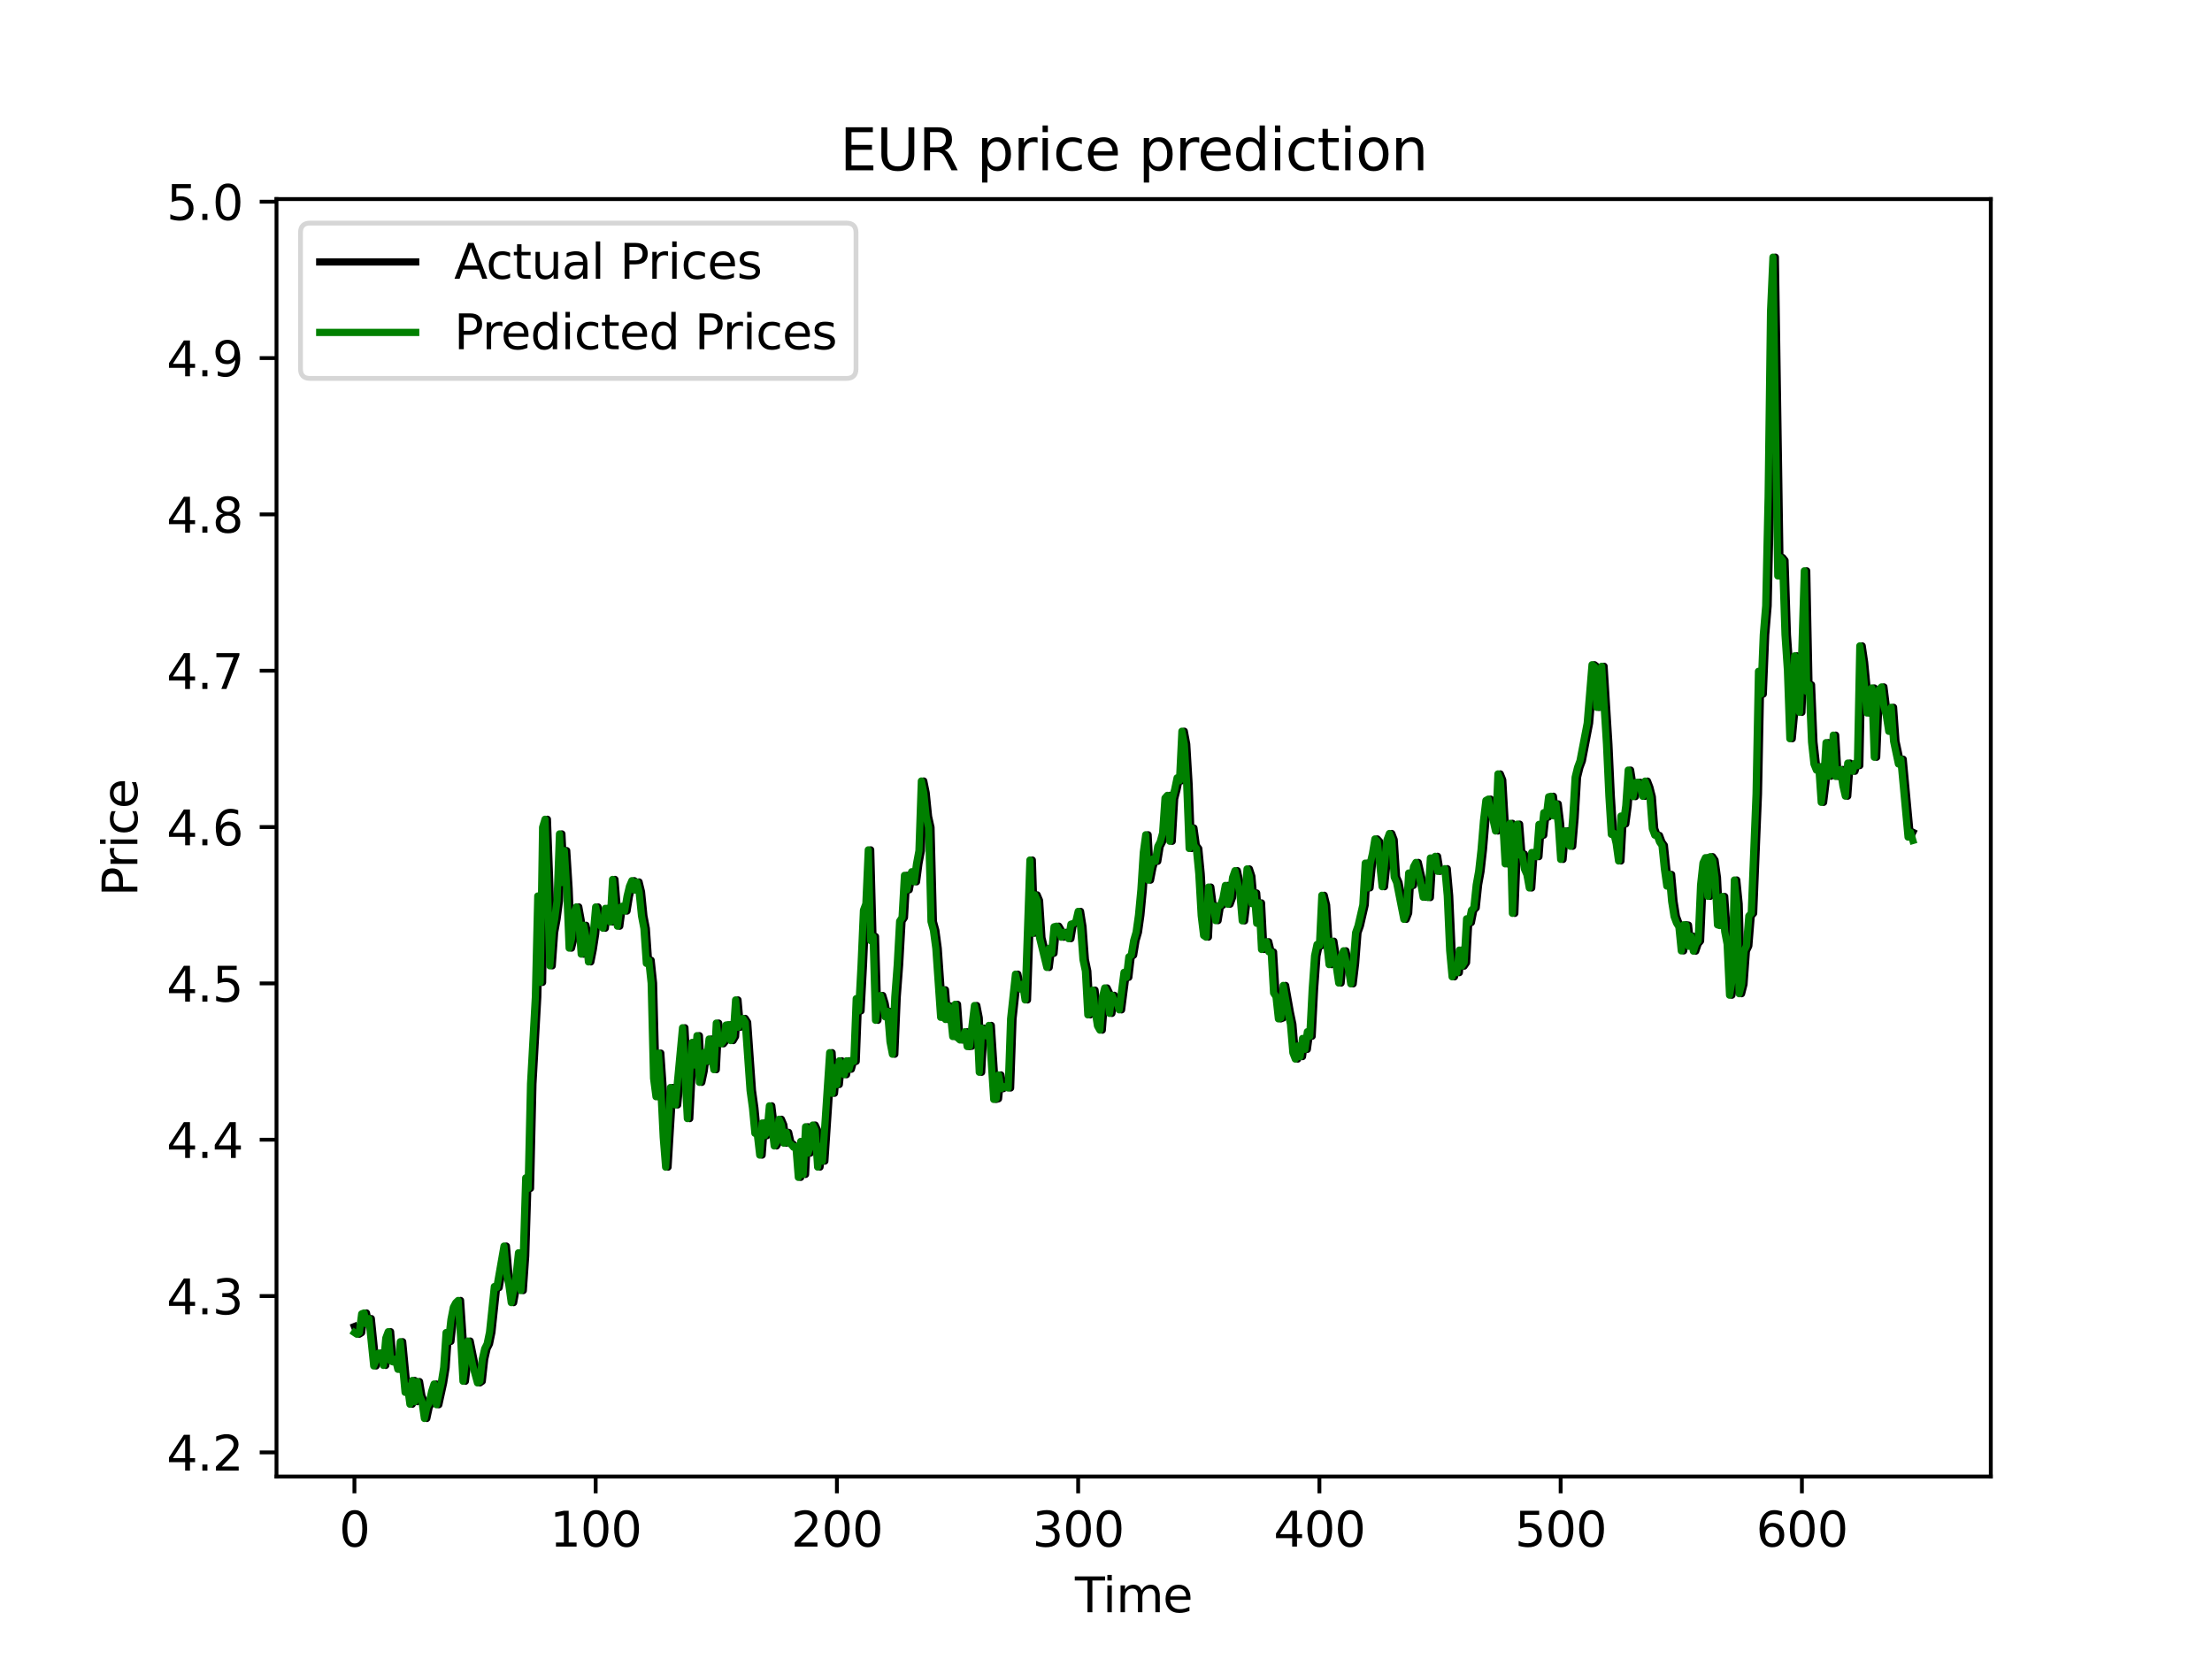 <?xml version="1.0" encoding="utf-8" standalone="no"?>
<!DOCTYPE svg PUBLIC "-//W3C//DTD SVG 1.1//EN"
  "http://www.w3.org/Graphics/SVG/1.1/DTD/svg11.dtd">
<svg xmlns:xlink="http://www.w3.org/1999/xlink" width="460.8pt" height="345.6pt" viewBox="0 0 460.8 345.6" xmlns="http://www.w3.org/2000/svg" version="1.1">
 <defs>
  <style type="text/css">*{stroke-linejoin: round; stroke-linecap: butt}</style>
 </defs>
 <g id="figure_1">
  <g id="patch_1">
   <path d="M 0 345.6 
L 460.8 345.6 
L 460.8 0 
L 0 0 
z
" style="fill: #ffffff"/>
  </g>
  <g id="axes_1">
   <g id="patch_2">
    <path d="M 57.6 307.584 
L 414.72 307.584 
L 414.72 41.472 
L 57.6 41.472 
z
" style="fill: #ffffff"/>
   </g>
   <g id="matplotlib.axis_1">
    <g id="xtick_1">
     <g id="line2d_1">
      <defs>
       <path id="m2ed8a65f4b" d="M 0 0 
L 0 3.5 
" style="stroke: #000000; stroke-width: 0.8"/>
      </defs>
      <g>
       <use xlink:href="#m2ed8a65f4b" x="73.833" y="307.584" style="stroke: #000000; stroke-width: 0.8"/>
      </g>
     </g>
     <g id="text_1">
      <!-- 0 -->
      <g transform="translate(70.651 322.182)scale(0.1 -0.1)">
       <defs>
        <path id="DejaVuSans-30" d="M 2034 4250 
Q 1547 4250 1301 3770 
Q 1056 3291 1056 2328 
Q 1056 1369 1301 889 
Q 1547 409 2034 409 
Q 2525 409 2770 889 
Q 3016 1369 3016 2328 
Q 3016 3291 2770 3770 
Q 2525 4250 2034 4250 
z
M 2034 4750 
Q 2819 4750 3233 4129 
Q 3647 3509 3647 2328 
Q 3647 1150 3233 529 
Q 2819 -91 2034 -91 
Q 1250 -91 836 529 
Q 422 1150 422 2328 
Q 422 3509 836 4129 
Q 1250 4750 2034 4750 
z
" transform="scale(0.016)"/>
       </defs>
       <use xlink:href="#DejaVuSans-30"/>
      </g>
     </g>
    </g>
    <g id="xtick_2">
     <g id="line2d_2">
      <g>
       <use xlink:href="#m2ed8a65f4b" x="124.089" y="307.584" style="stroke: #000000; stroke-width: 0.8"/>
      </g>
     </g>
     <g id="text_2">
      <!-- 100 -->
      <g transform="translate(114.545 322.182)scale(0.1 -0.1)">
       <defs>
        <path id="DejaVuSans-31" d="M 794 531 
L 1825 531 
L 1825 4091 
L 703 3866 
L 703 4441 
L 1819 4666 
L 2450 4666 
L 2450 531 
L 3481 531 
L 3481 0 
L 794 0 
L 794 531 
z
" transform="scale(0.016)"/>
       </defs>
       <use xlink:href="#DejaVuSans-31"/>
       <use xlink:href="#DejaVuSans-30" x="63.623"/>
       <use xlink:href="#DejaVuSans-30" x="127.246"/>
      </g>
     </g>
    </g>
    <g id="xtick_3">
     <g id="line2d_3">
      <g>
       <use xlink:href="#m2ed8a65f4b" x="174.345" y="307.584" style="stroke: #000000; stroke-width: 0.8"/>
      </g>
     </g>
     <g id="text_3">
      <!-- 200 -->
      <g transform="translate(164.801 322.182)scale(0.1 -0.1)">
       <defs>
        <path id="DejaVuSans-32" d="M 1228 531 
L 3431 531 
L 3431 0 
L 469 0 
L 469 531 
Q 828 903 1448 1529 
Q 2069 2156 2228 2338 
Q 2531 2678 2651 2914 
Q 2772 3150 2772 3378 
Q 2772 3750 2511 3984 
Q 2250 4219 1831 4219 
Q 1534 4219 1204 4116 
Q 875 4013 500 3803 
L 500 4441 
Q 881 4594 1212 4672 
Q 1544 4750 1819 4750 
Q 2544 4750 2975 4387 
Q 3406 4025 3406 3419 
Q 3406 3131 3298 2873 
Q 3191 2616 2906 2266 
Q 2828 2175 2409 1742 
Q 1991 1309 1228 531 
z
" transform="scale(0.016)"/>
       </defs>
       <use xlink:href="#DejaVuSans-32"/>
       <use xlink:href="#DejaVuSans-30" x="63.623"/>
       <use xlink:href="#DejaVuSans-30" x="127.246"/>
      </g>
     </g>
    </g>
    <g id="xtick_4">
     <g id="line2d_4">
      <g>
       <use xlink:href="#m2ed8a65f4b" x="224.601" y="307.584" style="stroke: #000000; stroke-width: 0.8"/>
      </g>
     </g>
     <g id="text_4">
      <!-- 300 -->
      <g transform="translate(215.057 322.182)scale(0.1 -0.1)">
       <defs>
        <path id="DejaVuSans-33" d="M 2597 2516 
Q 3050 2419 3304 2112 
Q 3559 1806 3559 1356 
Q 3559 666 3084 287 
Q 2609 -91 1734 -91 
Q 1441 -91 1130 -33 
Q 819 25 488 141 
L 488 750 
Q 750 597 1062 519 
Q 1375 441 1716 441 
Q 2309 441 2620 675 
Q 2931 909 2931 1356 
Q 2931 1769 2642 2001 
Q 2353 2234 1838 2234 
L 1294 2234 
L 1294 2753 
L 1863 2753 
Q 2328 2753 2575 2939 
Q 2822 3125 2822 3475 
Q 2822 3834 2567 4026 
Q 2313 4219 1838 4219 
Q 1578 4219 1281 4162 
Q 984 4106 628 3988 
L 628 4550 
Q 988 4650 1302 4700 
Q 1616 4750 1894 4750 
Q 2613 4750 3031 4423 
Q 3450 4097 3450 3541 
Q 3450 3153 3228 2886 
Q 3006 2619 2597 2516 
z
" transform="scale(0.016)"/>
       </defs>
       <use xlink:href="#DejaVuSans-33"/>
       <use xlink:href="#DejaVuSans-30" x="63.623"/>
       <use xlink:href="#DejaVuSans-30" x="127.246"/>
      </g>
     </g>
    </g>
    <g id="xtick_5">
     <g id="line2d_5">
      <g>
       <use xlink:href="#m2ed8a65f4b" x="274.857" y="307.584" style="stroke: #000000; stroke-width: 0.8"/>
      </g>
     </g>
     <g id="text_5">
      <!-- 400 -->
      <g transform="translate(265.313 322.182)scale(0.1 -0.1)">
       <defs>
        <path id="DejaVuSans-34" d="M 2419 4116 
L 825 1625 
L 2419 1625 
L 2419 4116 
z
M 2253 4666 
L 3047 4666 
L 3047 1625 
L 3713 1625 
L 3713 1100 
L 3047 1100 
L 3047 0 
L 2419 0 
L 2419 1100 
L 313 1100 
L 313 1709 
L 2253 4666 
z
" transform="scale(0.016)"/>
       </defs>
       <use xlink:href="#DejaVuSans-34"/>
       <use xlink:href="#DejaVuSans-30" x="63.623"/>
       <use xlink:href="#DejaVuSans-30" x="127.246"/>
      </g>
     </g>
    </g>
    <g id="xtick_6">
     <g id="line2d_6">
      <g>
       <use xlink:href="#m2ed8a65f4b" x="325.113" y="307.584" style="stroke: #000000; stroke-width: 0.8"/>
      </g>
     </g>
     <g id="text_6">
      <!-- 500 -->
      <g transform="translate(315.57 322.182)scale(0.1 -0.1)">
       <defs>
        <path id="DejaVuSans-35" d="M 691 4666 
L 3169 4666 
L 3169 4134 
L 1269 4134 
L 1269 2991 
Q 1406 3038 1543 3061 
Q 1681 3084 1819 3084 
Q 2600 3084 3056 2656 
Q 3513 2228 3513 1497 
Q 3513 744 3044 326 
Q 2575 -91 1722 -91 
Q 1428 -91 1123 -41 
Q 819 9 494 109 
L 494 744 
Q 775 591 1075 516 
Q 1375 441 1709 441 
Q 2250 441 2565 725 
Q 2881 1009 2881 1497 
Q 2881 1984 2565 2268 
Q 2250 2553 1709 2553 
Q 1456 2553 1204 2497 
Q 953 2441 691 2322 
L 691 4666 
z
" transform="scale(0.016)"/>
       </defs>
       <use xlink:href="#DejaVuSans-35"/>
       <use xlink:href="#DejaVuSans-30" x="63.623"/>
       <use xlink:href="#DejaVuSans-30" x="127.246"/>
      </g>
     </g>
    </g>
    <g id="xtick_7">
     <g id="line2d_7">
      <g>
       <use xlink:href="#m2ed8a65f4b" x="375.369" y="307.584" style="stroke: #000000; stroke-width: 0.8"/>
      </g>
     </g>
     <g id="text_7">
      <!-- 600 -->
      <g transform="translate(365.826 322.182)scale(0.1 -0.1)">
       <defs>
        <path id="DejaVuSans-36" d="M 2113 2584 
Q 1688 2584 1439 2293 
Q 1191 2003 1191 1497 
Q 1191 994 1439 701 
Q 1688 409 2113 409 
Q 2538 409 2786 701 
Q 3034 994 3034 1497 
Q 3034 2003 2786 2293 
Q 2538 2584 2113 2584 
z
M 3366 4563 
L 3366 3988 
Q 3128 4100 2886 4159 
Q 2644 4219 2406 4219 
Q 1781 4219 1451 3797 
Q 1122 3375 1075 2522 
Q 1259 2794 1537 2939 
Q 1816 3084 2150 3084 
Q 2853 3084 3261 2657 
Q 3669 2231 3669 1497 
Q 3669 778 3244 343 
Q 2819 -91 2113 -91 
Q 1303 -91 875 529 
Q 447 1150 447 2328 
Q 447 3434 972 4092 
Q 1497 4750 2381 4750 
Q 2619 4750 2861 4703 
Q 3103 4656 3366 4563 
z
" transform="scale(0.016)"/>
       </defs>
       <use xlink:href="#DejaVuSans-36"/>
       <use xlink:href="#DejaVuSans-30" x="63.623"/>
       <use xlink:href="#DejaVuSans-30" x="127.246"/>
      </g>
     </g>
    </g>
    <g id="text_8">
     <!-- Time -->
     <g transform="translate(223.926 335.861)scale(0.1 -0.1)">
      <defs>
       <path id="DejaVuSans-54" d="M -19 4666 
L 3928 4666 
L 3928 4134 
L 2272 4134 
L 2272 0 
L 1638 0 
L 1638 4134 
L -19 4134 
L -19 4666 
z
" transform="scale(0.016)"/>
       <path id="DejaVuSans-69" d="M 603 3500 
L 1178 3500 
L 1178 0 
L 603 0 
L 603 3500 
z
M 603 4863 
L 1178 4863 
L 1178 4134 
L 603 4134 
L 603 4863 
z
" transform="scale(0.016)"/>
       <path id="DejaVuSans-6d" d="M 3328 2828 
Q 3544 3216 3844 3400 
Q 4144 3584 4550 3584 
Q 5097 3584 5394 3201 
Q 5691 2819 5691 2113 
L 5691 0 
L 5113 0 
L 5113 2094 
Q 5113 2597 4934 2840 
Q 4756 3084 4391 3084 
Q 3944 3084 3684 2787 
Q 3425 2491 3425 1978 
L 3425 0 
L 2847 0 
L 2847 2094 
Q 2847 2600 2669 2842 
Q 2491 3084 2119 3084 
Q 1678 3084 1418 2786 
Q 1159 2488 1159 1978 
L 1159 0 
L 581 0 
L 581 3500 
L 1159 3500 
L 1159 2956 
Q 1356 3278 1631 3431 
Q 1906 3584 2284 3584 
Q 2666 3584 2933 3390 
Q 3200 3197 3328 2828 
z
" transform="scale(0.016)"/>
       <path id="DejaVuSans-65" d="M 3597 1894 
L 3597 1613 
L 953 1613 
Q 991 1019 1311 708 
Q 1631 397 2203 397 
Q 2534 397 2845 478 
Q 3156 559 3463 722 
L 3463 178 
Q 3153 47 2828 -22 
Q 2503 -91 2169 -91 
Q 1331 -91 842 396 
Q 353 884 353 1716 
Q 353 2575 817 3079 
Q 1281 3584 2069 3584 
Q 2775 3584 3186 3129 
Q 3597 2675 3597 1894 
z
M 3022 2063 
Q 3016 2534 2758 2815 
Q 2500 3097 2075 3097 
Q 1594 3097 1305 2825 
Q 1016 2553 972 2059 
L 3022 2063 
z
" transform="scale(0.016)"/>
      </defs>
      <use xlink:href="#DejaVuSans-54"/>
      <use xlink:href="#DejaVuSans-69" x="57.959"/>
      <use xlink:href="#DejaVuSans-6d" x="85.742"/>
      <use xlink:href="#DejaVuSans-65" x="183.154"/>
     </g>
    </g>
   </g>
   <g id="matplotlib.axis_2">
    <g id="ytick_1">
     <g id="line2d_8">
      <defs>
       <path id="m1b9a93570f" d="M 0 0 
L -3.5 0 
" style="stroke: #000000; stroke-width: 0.8"/>
      </defs>
      <g>
       <use xlink:href="#m1b9a93570f" x="57.6" y="302.558" style="stroke: #000000; stroke-width: 0.8"/>
      </g>
     </g>
     <g id="text_9">
      <!-- 4.2 -->
      <g transform="translate(34.697 306.358)scale(0.1 -0.1)">
       <defs>
        <path id="DejaVuSans-2e" d="M 684 794 
L 1344 794 
L 1344 0 
L 684 0 
L 684 794 
z
" transform="scale(0.016)"/>
       </defs>
       <use xlink:href="#DejaVuSans-34"/>
       <use xlink:href="#DejaVuSans-2e" x="63.623"/>
       <use xlink:href="#DejaVuSans-32" x="95.41"/>
      </g>
     </g>
    </g>
    <g id="ytick_2">
     <g id="line2d_9">
      <g>
       <use xlink:href="#m1b9a93570f" x="57.6" y="269.991" style="stroke: #000000; stroke-width: 0.8"/>
      </g>
     </g>
     <g id="text_10">
      <!-- 4.3 -->
      <g transform="translate(34.697 273.791)scale(0.1 -0.1)">
       <use xlink:href="#DejaVuSans-34"/>
       <use xlink:href="#DejaVuSans-2e" x="63.623"/>
       <use xlink:href="#DejaVuSans-33" x="95.41"/>
      </g>
     </g>
    </g>
    <g id="ytick_3">
     <g id="line2d_10">
      <g>
       <use xlink:href="#m1b9a93570f" x="57.6" y="237.425" style="stroke: #000000; stroke-width: 0.8"/>
      </g>
     </g>
     <g id="text_11">
      <!-- 4.4 -->
      <g transform="translate(34.697 241.224)scale(0.1 -0.1)">
       <use xlink:href="#DejaVuSans-34"/>
       <use xlink:href="#DejaVuSans-2e" x="63.623"/>
       <use xlink:href="#DejaVuSans-34" x="95.41"/>
      </g>
     </g>
    </g>
    <g id="ytick_4">
     <g id="line2d_11">
      <g>
       <use xlink:href="#m1b9a93570f" x="57.6" y="204.858" style="stroke: #000000; stroke-width: 0.8"/>
      </g>
     </g>
     <g id="text_12">
      <!-- 4.5 -->
      <g transform="translate(34.697 208.657)scale(0.1 -0.1)">
       <use xlink:href="#DejaVuSans-34"/>
       <use xlink:href="#DejaVuSans-2e" x="63.623"/>
       <use xlink:href="#DejaVuSans-35" x="95.41"/>
      </g>
     </g>
    </g>
    <g id="ytick_5">
     <g id="line2d_12">
      <g>
       <use xlink:href="#m1b9a93570f" x="57.6" y="172.291" style="stroke: #000000; stroke-width: 0.8"/>
      </g>
     </g>
     <g id="text_13">
      <!-- 4.6 -->
      <g transform="translate(34.697 176.09)scale(0.1 -0.1)">
       <use xlink:href="#DejaVuSans-34"/>
       <use xlink:href="#DejaVuSans-2e" x="63.623"/>
       <use xlink:href="#DejaVuSans-36" x="95.41"/>
      </g>
     </g>
    </g>
    <g id="ytick_6">
     <g id="line2d_13">
      <g>
       <use xlink:href="#m1b9a93570f" x="57.6" y="139.724" style="stroke: #000000; stroke-width: 0.8"/>
      </g>
     </g>
     <g id="text_14">
      <!-- 4.7 -->
      <g transform="translate(34.697 143.523)scale(0.1 -0.1)">
       <defs>
        <path id="DejaVuSans-37" d="M 525 4666 
L 3525 4666 
L 3525 4397 
L 1831 0 
L 1172 0 
L 2766 4134 
L 525 4134 
L 525 4666 
z
" transform="scale(0.016)"/>
       </defs>
       <use xlink:href="#DejaVuSans-34"/>
       <use xlink:href="#DejaVuSans-2e" x="63.623"/>
       <use xlink:href="#DejaVuSans-37" x="95.41"/>
      </g>
     </g>
    </g>
    <g id="ytick_7">
     <g id="line2d_14">
      <g>
       <use xlink:href="#m1b9a93570f" x="57.6" y="107.157" style="stroke: #000000; stroke-width: 0.8"/>
      </g>
     </g>
     <g id="text_15">
      <!-- 4.8 -->
      <g transform="translate(34.697 110.956)scale(0.1 -0.1)">
       <defs>
        <path id="DejaVuSans-38" d="M 2034 2216 
Q 1584 2216 1326 1975 
Q 1069 1734 1069 1313 
Q 1069 891 1326 650 
Q 1584 409 2034 409 
Q 2484 409 2743 651 
Q 3003 894 3003 1313 
Q 3003 1734 2745 1975 
Q 2488 2216 2034 2216 
z
M 1403 2484 
Q 997 2584 770 2862 
Q 544 3141 544 3541 
Q 544 4100 942 4425 
Q 1341 4750 2034 4750 
Q 2731 4750 3128 4425 
Q 3525 4100 3525 3541 
Q 3525 3141 3298 2862 
Q 3072 2584 2669 2484 
Q 3125 2378 3379 2068 
Q 3634 1759 3634 1313 
Q 3634 634 3220 271 
Q 2806 -91 2034 -91 
Q 1263 -91 848 271 
Q 434 634 434 1313 
Q 434 1759 690 2068 
Q 947 2378 1403 2484 
z
M 1172 3481 
Q 1172 3119 1398 2916 
Q 1625 2713 2034 2713 
Q 2441 2713 2670 2916 
Q 2900 3119 2900 3481 
Q 2900 3844 2670 4047 
Q 2441 4250 2034 4250 
Q 1625 4250 1398 4047 
Q 1172 3844 1172 3481 
z
" transform="scale(0.016)"/>
       </defs>
       <use xlink:href="#DejaVuSans-34"/>
       <use xlink:href="#DejaVuSans-2e" x="63.623"/>
       <use xlink:href="#DejaVuSans-38" x="95.41"/>
      </g>
     </g>
    </g>
    <g id="ytick_8">
     <g id="line2d_15">
      <g>
       <use xlink:href="#m1b9a93570f" x="57.6" y="74.59" style="stroke: #000000; stroke-width: 0.8"/>
      </g>
     </g>
     <g id="text_16">
      <!-- 4.9 -->
      <g transform="translate(34.697 78.389)scale(0.1 -0.1)">
       <defs>
        <path id="DejaVuSans-39" d="M 703 97 
L 703 672 
Q 941 559 1184 500 
Q 1428 441 1663 441 
Q 2288 441 2617 861 
Q 2947 1281 2994 2138 
Q 2813 1869 2534 1725 
Q 2256 1581 1919 1581 
Q 1219 1581 811 2004 
Q 403 2428 403 3163 
Q 403 3881 828 4315 
Q 1253 4750 1959 4750 
Q 2769 4750 3195 4129 
Q 3622 3509 3622 2328 
Q 3622 1225 3098 567 
Q 2575 -91 1691 -91 
Q 1453 -91 1209 -44 
Q 966 3 703 97 
z
M 1959 2075 
Q 2384 2075 2632 2365 
Q 2881 2656 2881 3163 
Q 2881 3666 2632 3958 
Q 2384 4250 1959 4250 
Q 1534 4250 1286 3958 
Q 1038 3666 1038 3163 
Q 1038 2656 1286 2365 
Q 1534 2075 1959 2075 
z
" transform="scale(0.016)"/>
       </defs>
       <use xlink:href="#DejaVuSans-34"/>
       <use xlink:href="#DejaVuSans-2e" x="63.623"/>
       <use xlink:href="#DejaVuSans-39" x="95.41"/>
      </g>
     </g>
    </g>
    <g id="ytick_9">
     <g id="line2d_16">
      <g>
       <use xlink:href="#m1b9a93570f" x="57.6" y="42.023" style="stroke: #000000; stroke-width: 0.8"/>
      </g>
     </g>
     <g id="text_17">
      <!-- 5.0 -->
      <g transform="translate(34.697 45.822)scale(0.1 -0.1)">
       <use xlink:href="#DejaVuSans-35"/>
       <use xlink:href="#DejaVuSans-2e" x="63.623"/>
       <use xlink:href="#DejaVuSans-30" x="95.41"/>
      </g>
     </g>
    </g>
    <g id="text_18">
     <!-- Price -->
     <g transform="translate(28.617 186.726)rotate(-90)scale(0.1 -0.1)">
      <defs>
       <path id="DejaVuSans-50" d="M 1259 4147 
L 1259 2394 
L 2053 2394 
Q 2494 2394 2734 2622 
Q 2975 2850 2975 3272 
Q 2975 3691 2734 3919 
Q 2494 4147 2053 4147 
L 1259 4147 
z
M 628 4666 
L 2053 4666 
Q 2838 4666 3239 4311 
Q 3641 3956 3641 3272 
Q 3641 2581 3239 2228 
Q 2838 1875 2053 1875 
L 1259 1875 
L 1259 0 
L 628 0 
L 628 4666 
z
" transform="scale(0.016)"/>
       <path id="DejaVuSans-72" d="M 2631 2963 
Q 2534 3019 2420 3045 
Q 2306 3072 2169 3072 
Q 1681 3072 1420 2755 
Q 1159 2438 1159 1844 
L 1159 0 
L 581 0 
L 581 3500 
L 1159 3500 
L 1159 2956 
Q 1341 3275 1631 3429 
Q 1922 3584 2338 3584 
Q 2397 3584 2469 3576 
Q 2541 3569 2628 3553 
L 2631 2963 
z
" transform="scale(0.016)"/>
       <path id="DejaVuSans-63" d="M 3122 3366 
L 3122 2828 
Q 2878 2963 2633 3030 
Q 2388 3097 2138 3097 
Q 1578 3097 1268 2742 
Q 959 2388 959 1747 
Q 959 1106 1268 751 
Q 1578 397 2138 397 
Q 2388 397 2633 464 
Q 2878 531 3122 666 
L 3122 134 
Q 2881 22 2623 -34 
Q 2366 -91 2075 -91 
Q 1284 -91 818 406 
Q 353 903 353 1747 
Q 353 2603 823 3093 
Q 1294 3584 2113 3584 
Q 2378 3584 2631 3529 
Q 2884 3475 3122 3366 
z
" transform="scale(0.016)"/>
      </defs>
      <use xlink:href="#DejaVuSans-50"/>
      <use xlink:href="#DejaVuSans-72" x="58.553"/>
      <use xlink:href="#DejaVuSans-69" x="99.666"/>
      <use xlink:href="#DejaVuSans-63" x="127.449"/>
      <use xlink:href="#DejaVuSans-65" x="182.43"/>
     </g>
    </g>
   </g>
   <g id="line2d_17">
    <path d="M 73.833 276.342 
L 74.335 277.599 
L 74.838 277.938 
L 75.34 277.619 
L 75.843 273.704 
L 76.346 273.509 
L 76.848 275.821 
L 77.351 274.681 
L 78.356 284.549 
L 79.361 281.878 
L 79.863 282.074 
L 80.366 284.435 
L 80.869 278.752 
L 81.371 277.417 
L 81.874 283.507 
L 82.376 283.709 
L 82.879 283.106 
L 83.381 285.252 
L 83.884 279.501 
L 84.889 290.053 
L 85.392 288.756 
L 85.894 292.528 
L 86.397 287.574 
L 86.899 291.997 
L 87.402 287.806 
L 87.904 290.802 
L 88.407 291.974 
L 88.91 295.488 
L 89.412 293.179 
L 89.915 292.235 
L 90.417 289.857 
L 90.92 288.32 
L 91.422 292.625 
L 92.427 288.03 
L 92.93 284.881 
L 93.433 277.596 
L 93.935 279.436 
L 94.438 274.909 
L 94.94 272.336 
L 95.443 271.392 
L 95.945 270.91 
L 96.448 278.459 
L 96.951 287.74 
L 97.956 279.364 
L 98.961 284.386 
L 99.966 288.086 
L 100.468 287.74 
L 100.971 283.148 
L 101.474 280.954 
L 101.976 279.957 
L 102.479 277.514 
L 103.484 268.005 
L 103.986 268.233 
L 105.494 259.583 
L 105.997 265.25 
L 106.499 267.63 
L 107.002 271.359 
L 108.007 265.855 
L 108.509 260.977 
L 109.012 268.848 
L 109.515 261.615 
L 110.017 245.374 
L 110.52 247.556 
L 111.022 225.785 
L 112.027 207.714 
L 112.53 186.653 
L 113.033 204.649 
L 113.535 172.333 
L 114.038 170.666 
L 114.54 184.373 
L 115.043 201.2 
L 115.545 194.234 
L 116.048 191.473 
L 116.55 187.61 
L 117.053 173.717 
L 117.556 183.852 
L 118.058 177.195 
L 118.561 185.155 
L 119.063 197.51 
L 119.566 195.478 
L 120.068 190.098 
L 120.571 188.919 
L 121.073 191.701 
L 121.576 198.768 
L 122.079 192.743 
L 122.581 195.315 
L 123.084 200.383 
L 123.586 197.856 
L 124.089 194.56 
L 124.591 188.932 
L 125.094 191.538 
L 125.597 192.873 
L 126.099 193.362 
L 126.602 189.226 
L 127.104 189.812 
L 127.607 192.078 
L 128.109 183.201 
L 128.612 189.519 
L 129.114 192.938 
L 129.617 189.112 
L 130.12 188.789 
L 130.622 189.789 
L 131.125 186.718 
L 131.627 184.634 
L 132.13 183.461 
L 132.632 185.415 
L 133.135 183.722 
L 133.638 185.786 
L 134.14 190.795 
L 134.643 193.427 
L 135.145 200.689 
L 135.648 200.038 
L 136.15 204.793 
L 136.653 224.626 
L 137.155 228.465 
L 137.658 219.382 
L 138.161 226.759 
L 138.663 236.897 
L 139.166 243.137 
L 140.171 226.541 
L 140.673 227.068 
L 141.176 230.175 
L 142.684 214.1 
L 143.689 233.018 
L 144.191 223.193 
L 144.694 217.152 
L 145.196 221.857 
L 145.699 215.745 
L 146.202 225.473 
L 146.704 223.102 
L 147.207 219.252 
L 147.709 221.082 
L 148.212 216.451 
L 148.714 220.073 
L 149.217 222.838 
L 149.719 213.13 
L 150.222 217.152 
L 150.725 217.438 
L 151.227 216.813 
L 151.73 213.537 
L 152.232 213.481 
L 152.735 216.777 
L 153.237 215.898 
L 153.74 208.306 
L 154.243 214.002 
L 154.745 212.804 
L 155.248 212.153 
L 155.75 212.957 
L 156.755 227.156 
L 157.258 230.807 
L 157.76 236.089 
L 158.263 236.301 
L 158.766 240.629 
L 159.268 233.946 
L 159.771 236.591 
L 160.273 235.926 
L 160.776 230.364 
L 161.781 238.724 
L 162.284 237.851 
L 162.786 233.158 
L 163.289 234.331 
L 163.791 238.151 
L 164.294 235.887 
L 164.796 238.076 
L 165.299 238.385 
L 165.801 238.988 
L 166.304 238.835 
L 166.807 245.267 
L 167.309 237.776 
L 167.812 244.654 
L 168.314 234.721 
L 168.817 240.222 
L 169.319 238.714 
L 169.822 234.36 
L 170.324 235.438 
L 170.827 243.124 
L 171.33 238.841 
L 171.832 241.889 
L 173.34 219.285 
L 173.842 227.752 
L 174.345 222.379 
L 174.848 225.928 
L 175.35 220.978 
L 175.853 223.128 
L 176.355 223.877 
L 176.858 220.978 
L 177.36 222.737 
L 177.863 220.89 
L 178.365 221.109 
L 178.868 208.033 
L 179.371 210.586 
L 179.873 201.164 
L 180.376 189.623 
L 180.878 188.281 
L 181.381 177.042 
L 181.883 195.964 
L 182.386 195.087 
L 182.889 212.543 
L 183.391 207.88 
L 183.894 207.375 
L 184.396 209.03 
L 184.899 211.827 
L 185.401 210.687 
L 185.904 217.005 
L 186.406 219.614 
L 186.909 207.684 
L 187.412 200.989 
L 187.914 191.896 
L 188.417 191.147 
L 188.919 182.354 
L 189.422 185.373 
L 189.924 182.745 
L 190.427 181.595 
L 190.929 183.702 
L 191.432 179.931 
L 191.935 177.238 
L 192.437 162.697 
L 192.94 165.159 
L 193.442 170.086 
L 193.945 172.362 
L 194.447 191.964 
L 194.95 193.801 
L 195.453 197.569 
L 196.458 211.925 
L 196.96 206.193 
L 197.463 212.381 
L 197.965 209.547 
L 198.468 210.964 
L 198.97 215.93 
L 199.473 209.218 
L 199.976 216.194 
L 200.478 216.647 
L 200.981 216.53 
L 201.483 214.937 
L 201.986 218.015 
L 202.488 217.95 
L 203.494 209.472 
L 203.996 212.035 
L 204.499 223.372 
L 205.001 214.178 
L 205.504 215.569 
L 206.006 215.8 
L 206.509 213.612 
L 207.514 229.032 
L 208.017 228.892 
L 208.519 223.925 
L 209.022 226.785 
L 209.524 226.342 
L 210.529 226.645 
L 211.032 212.247 
L 212.037 202.936 
L 212.54 205.258 
L 213.042 206.03 
L 213.545 205.011 
L 214.047 208.31 
L 215.052 179.159 
L 215.555 194.404 
L 216.058 186.412 
L 216.56 187.597 
L 217.063 195.355 
L 218.57 201.539 
L 219.073 197.53 
L 219.575 198.595 
L 220.078 193.068 
L 220.581 192.938 
L 221.083 193.782 
L 221.586 195.241 
L 222.088 194.221 
L 222.591 194.697 
L 223.093 195.543 
L 223.596 192.521 
L 224.099 192.378 
L 224.601 191.994 
L 225.104 189.854 
L 225.606 193.036 
L 226.109 199.907 
L 226.611 202.298 
L 227.114 211.417 
L 227.616 211.013 
L 228.119 206.258 
L 228.622 210.492 
L 229.124 213.716 
L 229.627 214.595 
L 230.129 207.854 
L 230.632 205.802 
L 231.134 206.844 
L 231.637 211.11 
L 232.14 207.333 
L 232.642 208.574 
L 233.145 208.733 
L 233.647 210.368 
L 234.652 202.552 
L 235.155 203.601 
L 235.657 199.334 
L 236.16 198.982 
L 236.663 195.934 
L 237.165 194.208 
L 237.668 190.652 
L 238.17 185.366 
L 238.673 177.589 
L 239.175 173.896 
L 239.678 183.347 
L 240.18 180.755 
L 240.683 178.921 
L 241.186 179.429 
L 241.688 176.332 
L 242.191 175.352 
L 242.693 173.531 
L 243.196 166.243 
L 243.698 165.683 
L 244.201 175.254 
L 244.704 166.403 
L 245.206 164.449 
L 245.709 162.045 
L 246.211 162.651 
L 246.714 152.327 
L 247.216 155.03 
L 247.719 163.432 
L 248.221 176.759 
L 248.724 172.486 
L 249.227 176.127 
L 249.729 176.785 
L 250.232 182.009 
L 250.734 190.743 
L 251.237 194.882 
L 251.739 195.221 
L 252.242 184.796 
L 252.745 188.704 
L 253.247 188.675 
L 253.75 191.788 
L 254.252 188.75 
L 254.755 188.574 
L 255.257 187.125 
L 255.76 184.451 
L 256.262 188.359 
L 256.765 186.978 
L 257.268 182.807 
L 257.77 181.377 
L 258.775 185.985 
L 259.278 191.831 
L 259.78 187.705 
L 260.283 181.012 
L 260.786 182.549 
L 261.288 188.245 
L 261.791 186.021 
L 262.293 192.345 
L 262.796 188.089 
L 263.298 197.791 
L 263.801 196.82 
L 264.303 196.169 
L 264.806 198.273 
L 265.309 198.312 
L 265.811 206.854 
L 266.314 207.613 
L 266.816 212.25 
L 267.319 212.055 
L 267.821 205.284 
L 268.826 210.941 
L 269.329 213.358 
L 269.832 219.317 
L 270.334 220.62 
L 270.837 217.894 
L 271.339 220.112 
L 271.842 216.321 
L 272.344 218.601 
L 272.847 214.921 
L 273.35 215.869 
L 273.852 206.124 
L 274.355 199.1 
L 274.857 196.748 
L 275.36 197.003 
L 275.862 186.5 
L 276.365 188.545 
L 276.867 196.348 
L 277.37 200.95 
L 277.873 196.061 
L 278.375 199.315 
L 278.878 201.389 
L 279.38 204.789 
L 279.883 199.191 
L 280.385 198.067 
L 280.888 200.302 
L 281.391 201.747 
L 281.893 204.955 
L 282.396 200.735 
L 282.898 194.293 
L 283.401 192.866 
L 284.406 188.499 
L 284.908 179.801 
L 285.411 184.959 
L 285.914 179.977 
L 286.416 177.788 
L 286.919 174.766 
L 287.421 175.319 
L 288.426 184.718 
L 289.431 174.994 
L 289.934 173.629 
L 290.437 174.929 
L 290.939 182.706 
L 291.442 183.852 
L 292.949 191.518 
L 293.452 190.212 
L 293.955 181.865 
L 294.457 184.451 
L 294.96 180.569 
L 295.462 179.661 
L 296.467 183.995 
L 296.97 186.913 
L 297.472 184.923 
L 297.975 186.978 
L 298.478 178.732 
L 298.98 180.53 
L 299.483 178.387 
L 299.985 181.514 
L 300.488 181.331 
L 300.99 181.322 
L 301.493 180.96 
L 301.996 186.607 
L 302.498 198.035 
L 303.001 203.49 
L 303.503 201.318 
L 304.006 202.62 
L 304.508 197.918 
L 305.011 201.262 
L 305.513 200.526 
L 306.016 191.398 
L 306.519 192.189 
L 307.021 189.629 
L 307.524 189.112 
L 308.026 184.305 
L 308.529 181.52 
L 309.031 177.045 
L 309.534 171.008 
L 310.036 166.754 
L 310.539 166.474 
L 311.042 169.334 
L 311.544 170.838 
L 312.047 173.115 
L 312.549 161.221 
L 313.052 162.485 
L 314.057 179.964 
L 315.062 171.516 
L 315.565 190.268 
L 316.067 177.257 
L 316.57 171.682 
L 317.072 178.127 
L 317.575 177.905 
L 318.077 181.061 
L 318.58 182.191 
L 319.083 184.976 
L 319.585 177.589 
L 320.088 178.387 
L 320.59 178.459 
L 321.093 171.737 
L 321.595 173.984 
L 322.098 169.295 
L 322.601 170.206 
L 323.103 165.989 
L 323.606 165.875 
L 324.108 169.949 
L 324.611 167.464 
L 325.113 171.607 
L 325.616 179.032 
L 326.118 173.154 
L 326.621 173.079 
L 327.124 175.906 
L 327.626 176.296 
L 328.129 170.395 
L 328.631 161.912 
L 329.134 159.857 
L 329.636 158.515 
L 331.144 150.647 
L 332.149 138.47 
L 332.652 138.857 
L 333.154 147.361 
L 333.657 147.279 
L 334.159 138.799 
L 335.165 155.03 
L 335.667 165.875 
L 336.17 173.818 
L 336.672 173.561 
L 337.175 175.71 
L 337.677 179.358 
L 338.18 169.995 
L 338.682 171.646 
L 339.185 167.829 
L 339.688 160.423 
L 340.19 163.573 
L 340.693 165.953 
L 341.195 163.025 
L 341.698 162.96 
L 342.2 163.885 
L 342.703 165.888 
L 343.206 162.716 
L 343.708 164.015 
L 344.211 165.996 
L 344.713 172.633 
L 345.216 173.984 
L 345.718 174.033 
L 346.221 175.401 
L 346.723 176.111 
L 347.226 181.022 
L 347.729 184.588 
L 348.231 182.159 
L 348.734 187.744 
L 349.236 190.909 
L 349.739 192.261 
L 350.241 193.072 
L 350.744 198.084 
L 351.247 192.645 
L 351.749 192.707 
L 352.252 197.123 
L 352.754 195.022 
L 353.257 198.139 
L 353.759 196.625 
L 354.262 196.022 
L 354.764 184.34 
L 355.267 179.749 
L 355.77 178.674 
L 356.272 186.724 
L 356.775 178.459 
L 357.277 179.195 
L 357.78 182.813 
L 358.282 192.671 
L 358.785 192.814 
L 359.287 186.75 
L 359.79 194.052 
L 360.293 196.67 
L 360.795 207.316 
L 361.298 204.392 
L 361.8 183.321 
L 362.303 188.317 
L 362.805 207.01 
L 363.308 205.053 
L 363.811 198.1 
L 364.313 197.058 
L 364.816 190.802 
L 365.318 190.251 
L 366.323 165.406 
L 366.826 139.841 
L 367.328 144.602 
L 367.831 132.233 
L 368.334 126.209 
L 368.836 103.477 
L 369.339 64.878 
L 369.841 53.568 
L 370.846 119.972 
L 371.349 116.126 
L 371.852 116.748 
L 372.354 132.25 
L 372.857 139.62 
L 373.359 153.89 
L 373.862 148.458 
L 374.364 136.617 
L 375.369 148.393 
L 375.872 135.148 
L 376.375 118.92 
L 376.877 144.052 
L 377.38 142.652 
L 377.882 154.574 
L 378.385 159.176 
L 378.887 160.427 
L 379.39 159.72 
L 379.893 167.145 
L 380.395 163.035 
L 380.898 154.705 
L 381.4 161.713 
L 381.903 160.749 
L 382.405 153.141 
L 382.908 161.746 
L 383.41 160.856 
L 383.913 160.293 
L 384.416 163.722 
L 384.918 165.852 
L 385.421 158.964 
L 385.923 160.446 
L 386.426 160.674 
L 386.928 159.003 
L 387.431 159.489 
L 387.933 134.552 
L 388.436 137.946 
L 389.441 148.533 
L 389.944 143.742 
L 390.446 143.306 
L 390.949 157.74 
L 391.451 145.426 
L 391.954 143.616 
L 392.457 143.094 
L 392.959 147.182 
L 393.462 149.136 
L 393.964 152.35 
L 394.467 147.348 
L 394.969 154.405 
L 395.974 159.15 
L 396.477 158.157 
L 397.985 174.385 
L 398.487 173.369 
L 398.487 173.369 
" clip-path="url(#pfb6234ab6b)" style="fill: none; stroke: #000000; stroke-width: 1.5; stroke-linecap: square"/>
   </g>
   <g id="line2d_18">
    <path d="M 73.833 277.599 
L 74.335 277.938 
L 74.838 277.619 
L 75.34 273.704 
L 75.843 273.509 
L 76.346 275.821 
L 76.848 274.681 
L 77.853 284.549 
L 78.858 281.878 
L 79.361 282.074 
L 79.863 284.435 
L 80.366 278.752 
L 80.869 277.417 
L 81.371 283.507 
L 81.874 283.709 
L 82.376 283.106 
L 82.879 285.252 
L 83.381 279.501 
L 84.387 290.053 
L 84.889 288.756 
L 85.392 292.528 
L 85.894 287.574 
L 86.397 291.997 
L 86.899 287.806 
L 87.402 290.802 
L 87.904 291.974 
L 88.407 295.488 
L 88.91 293.179 
L 89.412 292.235 
L 89.915 289.857 
L 90.417 288.32 
L 90.92 292.625 
L 91.925 288.03 
L 92.427 284.881 
L 92.93 277.596 
L 93.433 279.436 
L 93.935 274.909 
L 94.438 272.336 
L 94.94 271.392 
L 95.443 270.91 
L 95.945 278.459 
L 96.448 287.74 
L 97.453 279.364 
L 98.458 284.386 
L 99.463 288.086 
L 99.966 287.74 
L 100.468 283.148 
L 100.971 280.954 
L 101.474 279.957 
L 101.976 277.514 
L 102.981 268.005 
L 103.484 268.233 
L 104.992 259.583 
L 105.494 265.25 
L 105.997 267.63 
L 106.499 271.359 
L 107.504 265.855 
L 108.007 260.977 
L 108.509 268.848 
L 109.012 261.615 
L 109.515 245.374 
L 110.017 247.556 
L 110.52 225.785 
L 111.525 207.714 
L 112.027 186.653 
L 112.53 204.649 
L 113.033 172.333 
L 113.535 170.666 
L 114.038 184.373 
L 114.54 201.2 
L 115.043 194.234 
L 115.545 191.473 
L 116.048 187.61 
L 116.55 173.717 
L 117.053 183.852 
L 117.556 177.195 
L 118.058 185.155 
L 118.561 197.51 
L 119.063 195.478 
L 119.566 190.098 
L 120.068 188.919 
L 120.571 191.701 
L 121.073 198.768 
L 121.576 192.743 
L 122.079 195.315 
L 122.581 200.383 
L 123.084 197.856 
L 123.586 194.56 
L 124.089 188.932 
L 124.591 191.538 
L 125.094 192.873 
L 125.597 193.362 
L 126.099 189.226 
L 126.602 189.812 
L 127.104 192.078 
L 127.607 183.201 
L 128.109 189.519 
L 128.612 192.938 
L 129.114 189.112 
L 129.617 188.789 
L 130.12 189.789 
L 130.622 186.718 
L 131.125 184.634 
L 131.627 183.461 
L 132.13 185.415 
L 132.632 183.722 
L 133.135 185.786 
L 133.638 190.795 
L 134.14 193.427 
L 134.643 200.689 
L 135.145 200.038 
L 135.648 204.793 
L 136.15 224.626 
L 136.653 228.465 
L 137.155 219.382 
L 137.658 226.759 
L 138.161 236.897 
L 138.663 243.137 
L 139.668 226.541 
L 140.171 227.068 
L 140.673 230.175 
L 142.181 214.1 
L 143.186 233.018 
L 143.689 223.193 
L 144.191 217.152 
L 144.694 221.857 
L 145.196 215.745 
L 145.699 225.473 
L 146.202 223.102 
L 146.704 219.252 
L 147.207 221.082 
L 147.709 216.451 
L 148.212 220.073 
L 148.714 222.838 
L 149.217 213.13 
L 149.719 217.152 
L 150.222 217.438 
L 150.725 216.813 
L 151.227 213.537 
L 151.73 213.481 
L 152.232 216.777 
L 152.735 215.898 
L 153.237 208.306 
L 153.74 214.002 
L 154.243 212.804 
L 154.745 212.153 
L 155.248 212.957 
L 156.253 227.156 
L 156.755 230.807 
L 157.258 236.089 
L 157.76 236.301 
L 158.263 240.629 
L 158.766 233.946 
L 159.268 236.591 
L 159.771 235.926 
L 160.273 230.364 
L 161.278 238.724 
L 161.781 237.851 
L 162.284 233.158 
L 162.786 234.331 
L 163.289 238.151 
L 163.791 235.887 
L 164.294 238.076 
L 164.796 238.385 
L 165.299 238.988 
L 165.801 238.835 
L 166.304 245.267 
L 166.807 237.776 
L 167.309 244.654 
L 167.812 234.721 
L 168.314 240.222 
L 168.817 238.714 
L 169.319 234.36 
L 169.822 235.438 
L 170.324 243.124 
L 170.827 238.841 
L 171.33 241.889 
L 172.837 219.285 
L 173.34 227.752 
L 173.842 222.379 
L 174.345 225.928 
L 174.848 220.978 
L 175.35 223.128 
L 175.853 223.877 
L 176.355 220.978 
L 176.858 222.737 
L 177.36 220.89 
L 177.863 221.109 
L 178.365 208.033 
L 178.868 210.586 
L 179.371 201.164 
L 179.873 189.623 
L 180.376 188.281 
L 180.878 177.042 
L 181.381 195.964 
L 181.883 195.087 
L 182.386 212.543 
L 182.889 207.88 
L 183.391 207.375 
L 183.894 209.03 
L 184.396 211.827 
L 184.899 210.687 
L 185.401 217.005 
L 185.904 219.614 
L 186.406 207.684 
L 186.909 200.989 
L 187.412 191.896 
L 187.914 191.147 
L 188.417 182.354 
L 188.919 185.373 
L 189.422 182.745 
L 189.924 181.595 
L 190.427 183.702 
L 190.929 179.931 
L 191.432 177.238 
L 191.935 162.697 
L 192.437 165.159 
L 192.94 170.086 
L 193.442 172.362 
L 193.945 191.964 
L 194.447 193.801 
L 194.95 197.569 
L 195.955 211.925 
L 196.458 206.193 
L 196.96 212.381 
L 197.463 209.547 
L 197.965 210.964 
L 198.468 215.93 
L 198.97 209.218 
L 199.473 216.194 
L 199.976 216.647 
L 200.478 216.53 
L 200.981 214.937 
L 201.483 218.015 
L 201.986 217.95 
L 202.991 209.472 
L 203.494 212.035 
L 203.996 223.372 
L 204.499 214.178 
L 205.001 215.569 
L 205.504 215.8 
L 206.006 213.612 
L 207.011 229.032 
L 207.514 228.892 
L 208.017 223.925 
L 208.519 226.785 
L 209.022 226.342 
L 210.027 226.645 
L 210.529 212.247 
L 211.535 202.936 
L 212.037 205.258 
L 212.54 206.03 
L 213.042 205.011 
L 213.545 208.31 
L 214.55 179.159 
L 215.052 194.404 
L 215.555 186.412 
L 216.058 187.597 
L 216.56 195.355 
L 218.068 201.539 
L 218.57 197.53 
L 219.073 198.595 
L 219.575 193.068 
L 220.078 192.938 
L 220.581 193.782 
L 221.083 195.241 
L 221.586 194.221 
L 222.088 194.697 
L 222.591 195.543 
L 223.093 192.521 
L 223.596 192.378 
L 224.099 191.994 
L 224.601 189.854 
L 225.104 193.036 
L 225.606 199.907 
L 226.109 202.298 
L 226.611 211.417 
L 227.114 211.013 
L 227.616 206.258 
L 228.119 210.492 
L 228.622 213.716 
L 229.124 214.595 
L 229.627 207.854 
L 230.129 205.802 
L 230.632 206.844 
L 231.134 211.11 
L 231.637 207.333 
L 232.14 208.574 
L 232.642 208.733 
L 233.145 210.368 
L 234.15 202.552 
L 234.652 203.601 
L 235.155 199.334 
L 235.657 198.982 
L 236.16 195.934 
L 236.663 194.208 
L 237.165 190.652 
L 237.668 185.366 
L 238.17 177.589 
L 238.673 173.896 
L 239.175 183.347 
L 239.678 180.755 
L 240.18 178.921 
L 240.683 179.429 
L 241.186 176.332 
L 241.688 175.352 
L 242.191 173.531 
L 242.693 166.243 
L 243.196 165.683 
L 243.698 175.254 
L 244.201 166.403 
L 244.704 164.449 
L 245.206 162.045 
L 245.709 162.651 
L 246.211 152.327 
L 246.714 155.03 
L 247.216 163.432 
L 247.719 176.759 
L 248.221 172.486 
L 248.724 176.127 
L 249.227 176.785 
L 249.729 182.009 
L 250.232 190.743 
L 250.734 194.882 
L 251.237 195.221 
L 251.739 184.796 
L 252.242 188.704 
L 252.745 188.675 
L 253.247 191.788 
L 253.75 188.75 
L 254.252 188.574 
L 254.755 187.125 
L 255.257 184.451 
L 255.76 188.359 
L 256.262 186.978 
L 256.765 182.807 
L 257.268 181.377 
L 258.273 185.985 
L 258.775 191.831 
L 259.278 187.705 
L 259.78 181.012 
L 260.283 182.549 
L 260.786 188.245 
L 261.288 186.021 
L 261.791 192.345 
L 262.293 188.089 
L 262.796 197.791 
L 263.298 196.82 
L 263.801 196.169 
L 264.303 198.273 
L 264.806 198.312 
L 265.309 206.854 
L 265.811 207.613 
L 266.314 212.25 
L 266.816 212.055 
L 267.319 205.284 
L 268.324 210.941 
L 268.826 213.358 
L 269.329 219.317 
L 269.832 220.62 
L 270.334 217.894 
L 270.837 220.112 
L 271.339 216.321 
L 271.842 218.601 
L 272.344 214.921 
L 272.847 215.869 
L 273.35 206.124 
L 273.852 199.1 
L 274.355 196.748 
L 274.857 197.003 
L 275.36 186.5 
L 275.862 188.545 
L 276.365 196.348 
L 276.867 200.95 
L 277.37 196.061 
L 277.873 199.315 
L 278.375 201.389 
L 278.878 204.789 
L 279.38 199.191 
L 279.883 198.067 
L 280.385 200.302 
L 280.888 201.747 
L 281.391 204.955 
L 281.893 200.735 
L 282.396 194.293 
L 282.898 192.866 
L 283.903 188.499 
L 284.406 179.801 
L 284.908 184.959 
L 285.411 179.977 
L 285.914 177.788 
L 286.416 174.766 
L 286.919 175.319 
L 287.924 184.718 
L 288.929 174.994 
L 289.431 173.629 
L 289.934 174.929 
L 290.437 182.706 
L 290.939 183.852 
L 292.447 191.518 
L 292.949 190.212 
L 293.452 181.865 
L 293.955 184.451 
L 294.457 180.569 
L 294.96 179.661 
L 295.965 183.995 
L 296.467 186.913 
L 296.97 184.923 
L 297.472 186.978 
L 297.975 178.732 
L 298.478 180.53 
L 298.98 178.387 
L 299.483 181.514 
L 299.985 181.331 
L 300.488 181.322 
L 300.99 180.96 
L 301.493 186.607 
L 301.996 198.035 
L 302.498 203.49 
L 303.001 201.318 
L 303.503 202.62 
L 304.006 197.918 
L 304.508 201.262 
L 305.011 200.526 
L 305.513 191.398 
L 306.016 192.189 
L 306.519 189.629 
L 307.021 189.112 
L 307.524 184.305 
L 308.026 181.52 
L 308.529 177.045 
L 309.031 171.008 
L 309.534 166.754 
L 310.036 166.474 
L 310.539 169.334 
L 311.042 170.838 
L 311.544 173.115 
L 312.047 161.221 
L 312.549 162.485 
L 313.554 179.964 
L 314.56 171.516 
L 315.062 190.268 
L 315.565 177.257 
L 316.067 171.682 
L 316.57 178.127 
L 317.072 177.905 
L 317.575 181.061 
L 318.077 182.191 
L 318.58 184.976 
L 319.083 177.589 
L 319.585 178.387 
L 320.088 178.459 
L 320.59 171.737 
L 321.093 173.984 
L 321.595 169.295 
L 322.098 170.206 
L 322.601 165.989 
L 323.103 165.875 
L 323.606 169.949 
L 324.108 167.464 
L 324.611 171.607 
L 325.113 179.032 
L 325.616 173.154 
L 326.118 173.079 
L 326.621 175.906 
L 327.124 176.296 
L 327.626 170.395 
L 328.129 161.912 
L 328.631 159.857 
L 329.134 158.515 
L 330.642 150.647 
L 331.647 138.47 
L 332.149 138.857 
L 332.652 147.361 
L 333.154 147.279 
L 333.657 138.799 
L 334.662 155.03 
L 335.165 165.875 
L 335.667 173.818 
L 336.17 173.561 
L 336.672 175.71 
L 337.175 179.358 
L 337.677 169.995 
L 338.18 171.646 
L 338.682 167.829 
L 339.185 160.423 
L 339.688 163.573 
L 340.19 165.953 
L 340.693 163.025 
L 341.195 162.96 
L 341.698 163.885 
L 342.2 165.888 
L 342.703 162.716 
L 343.206 164.015 
L 343.708 165.996 
L 344.211 172.633 
L 344.713 173.984 
L 345.216 174.033 
L 345.718 175.401 
L 346.221 176.111 
L 346.723 181.022 
L 347.226 184.588 
L 347.729 182.159 
L 348.231 187.744 
L 348.734 190.909 
L 349.236 192.261 
L 349.739 193.072 
L 350.241 198.084 
L 350.744 192.645 
L 351.247 192.707 
L 351.749 197.123 
L 352.252 195.022 
L 352.754 198.139 
L 353.257 196.625 
L 353.759 196.022 
L 354.262 184.34 
L 354.764 179.749 
L 355.267 178.674 
L 355.77 186.724 
L 356.272 178.459 
L 356.775 179.195 
L 357.277 182.813 
L 357.78 192.671 
L 358.282 192.814 
L 358.785 186.75 
L 359.287 194.052 
L 359.79 196.67 
L 360.293 207.316 
L 360.795 204.392 
L 361.298 183.321 
L 361.8 188.317 
L 362.303 207.01 
L 362.805 205.053 
L 363.308 198.1 
L 363.811 197.058 
L 364.313 190.802 
L 364.816 190.251 
L 365.821 165.406 
L 366.323 139.841 
L 366.826 144.602 
L 367.328 132.233 
L 367.831 126.209 
L 368.334 103.477 
L 368.836 64.878 
L 369.339 53.568 
L 370.344 119.972 
L 370.846 116.126 
L 371.349 116.748 
L 371.852 132.25 
L 372.354 139.62 
L 372.857 153.89 
L 373.359 148.458 
L 373.862 136.617 
L 374.867 148.393 
L 375.369 135.148 
L 375.872 118.92 
L 376.375 144.052 
L 376.877 142.652 
L 377.38 154.574 
L 377.882 159.176 
L 378.385 160.427 
L 378.887 159.72 
L 379.39 167.145 
L 379.893 163.035 
L 380.395 154.705 
L 380.898 161.713 
L 381.4 160.749 
L 381.903 153.141 
L 382.405 161.746 
L 382.908 160.856 
L 383.41 160.293 
L 383.913 163.722 
L 384.416 165.852 
L 384.918 158.964 
L 385.421 160.446 
L 385.923 160.674 
L 386.426 159.003 
L 386.928 159.489 
L 387.431 134.552 
L 387.933 137.946 
L 388.939 148.533 
L 389.441 143.742 
L 389.944 143.306 
L 390.446 157.74 
L 390.949 145.426 
L 391.451 143.616 
L 391.954 143.094 
L 392.457 147.182 
L 392.959 149.136 
L 393.462 152.35 
L 393.964 147.348 
L 394.467 154.405 
L 395.472 159.15 
L 395.974 158.157 
L 397.482 174.385 
L 397.985 173.369 
L 398.487 175.091 
L 398.487 175.091 
" clip-path="url(#pfb6234ab6b)" style="fill: none; stroke: #008000; stroke-width: 1.5; stroke-linecap: square"/>
   </g>
   <g id="patch_3">
    <path d="M 57.6 307.584 
L 57.6 41.472 
" style="fill: none; stroke: #000000; stroke-width: 0.8; stroke-linejoin: miter; stroke-linecap: square"/>
   </g>
   <g id="patch_4">
    <path d="M 414.72 307.584 
L 414.72 41.472 
" style="fill: none; stroke: #000000; stroke-width: 0.8; stroke-linejoin: miter; stroke-linecap: square"/>
   </g>
   <g id="patch_5">
    <path d="M 57.6 307.584 
L 414.72 307.584 
" style="fill: none; stroke: #000000; stroke-width: 0.8; stroke-linejoin: miter; stroke-linecap: square"/>
   </g>
   <g id="patch_6">
    <path d="M 57.6 41.472 
L 414.72 41.472 
" style="fill: none; stroke: #000000; stroke-width: 0.8; stroke-linejoin: miter; stroke-linecap: square"/>
   </g>
   <g id="text_19">
    <!-- EUR price prediction -->
    <g transform="translate(174.961 35.472)scale(0.12 -0.12)">
     <defs>
      <path id="DejaVuSans-45" d="M 628 4666 
L 3578 4666 
L 3578 4134 
L 1259 4134 
L 1259 2753 
L 3481 2753 
L 3481 2222 
L 1259 2222 
L 1259 531 
L 3634 531 
L 3634 0 
L 628 0 
L 628 4666 
z
" transform="scale(0.016)"/>
      <path id="DejaVuSans-55" d="M 556 4666 
L 1191 4666 
L 1191 1831 
Q 1191 1081 1462 751 
Q 1734 422 2344 422 
Q 2950 422 3222 751 
Q 3494 1081 3494 1831 
L 3494 4666 
L 4128 4666 
L 4128 1753 
Q 4128 841 3676 375 
Q 3225 -91 2344 -91 
Q 1459 -91 1007 375 
Q 556 841 556 1753 
L 556 4666 
z
" transform="scale(0.016)"/>
      <path id="DejaVuSans-52" d="M 2841 2188 
Q 3044 2119 3236 1894 
Q 3428 1669 3622 1275 
L 4263 0 
L 3584 0 
L 2988 1197 
Q 2756 1666 2539 1819 
Q 2322 1972 1947 1972 
L 1259 1972 
L 1259 0 
L 628 0 
L 628 4666 
L 2053 4666 
Q 2853 4666 3247 4331 
Q 3641 3997 3641 3322 
Q 3641 2881 3436 2590 
Q 3231 2300 2841 2188 
z
M 1259 4147 
L 1259 2491 
L 2053 2491 
Q 2509 2491 2742 2702 
Q 2975 2913 2975 3322 
Q 2975 3731 2742 3939 
Q 2509 4147 2053 4147 
L 1259 4147 
z
" transform="scale(0.016)"/>
      <path id="DejaVuSans-20" transform="scale(0.016)"/>
      <path id="DejaVuSans-70" d="M 1159 525 
L 1159 -1331 
L 581 -1331 
L 581 3500 
L 1159 3500 
L 1159 2969 
Q 1341 3281 1617 3432 
Q 1894 3584 2278 3584 
Q 2916 3584 3314 3078 
Q 3713 2572 3713 1747 
Q 3713 922 3314 415 
Q 2916 -91 2278 -91 
Q 1894 -91 1617 61 
Q 1341 213 1159 525 
z
M 3116 1747 
Q 3116 2381 2855 2742 
Q 2594 3103 2138 3103 
Q 1681 3103 1420 2742 
Q 1159 2381 1159 1747 
Q 1159 1113 1420 752 
Q 1681 391 2138 391 
Q 2594 391 2855 752 
Q 3116 1113 3116 1747 
z
" transform="scale(0.016)"/>
      <path id="DejaVuSans-64" d="M 2906 2969 
L 2906 4863 
L 3481 4863 
L 3481 0 
L 2906 0 
L 2906 525 
Q 2725 213 2448 61 
Q 2172 -91 1784 -91 
Q 1150 -91 751 415 
Q 353 922 353 1747 
Q 353 2572 751 3078 
Q 1150 3584 1784 3584 
Q 2172 3584 2448 3432 
Q 2725 3281 2906 2969 
z
M 947 1747 
Q 947 1113 1208 752 
Q 1469 391 1925 391 
Q 2381 391 2643 752 
Q 2906 1113 2906 1747 
Q 2906 2381 2643 2742 
Q 2381 3103 1925 3103 
Q 1469 3103 1208 2742 
Q 947 2381 947 1747 
z
" transform="scale(0.016)"/>
      <path id="DejaVuSans-74" d="M 1172 4494 
L 1172 3500 
L 2356 3500 
L 2356 3053 
L 1172 3053 
L 1172 1153 
Q 1172 725 1289 603 
Q 1406 481 1766 481 
L 2356 481 
L 2356 0 
L 1766 0 
Q 1100 0 847 248 
Q 594 497 594 1153 
L 594 3053 
L 172 3053 
L 172 3500 
L 594 3500 
L 594 4494 
L 1172 4494 
z
" transform="scale(0.016)"/>
      <path id="DejaVuSans-6f" d="M 1959 3097 
Q 1497 3097 1228 2736 
Q 959 2375 959 1747 
Q 959 1119 1226 758 
Q 1494 397 1959 397 
Q 2419 397 2687 759 
Q 2956 1122 2956 1747 
Q 2956 2369 2687 2733 
Q 2419 3097 1959 3097 
z
M 1959 3584 
Q 2709 3584 3137 3096 
Q 3566 2609 3566 1747 
Q 3566 888 3137 398 
Q 2709 -91 1959 -91 
Q 1206 -91 779 398 
Q 353 888 353 1747 
Q 353 2609 779 3096 
Q 1206 3584 1959 3584 
z
" transform="scale(0.016)"/>
      <path id="DejaVuSans-6e" d="M 3513 2113 
L 3513 0 
L 2938 0 
L 2938 2094 
Q 2938 2591 2744 2837 
Q 2550 3084 2163 3084 
Q 1697 3084 1428 2787 
Q 1159 2491 1159 1978 
L 1159 0 
L 581 0 
L 581 3500 
L 1159 3500 
L 1159 2956 
Q 1366 3272 1645 3428 
Q 1925 3584 2291 3584 
Q 2894 3584 3203 3211 
Q 3513 2838 3513 2113 
z
" transform="scale(0.016)"/>
     </defs>
     <use xlink:href="#DejaVuSans-45"/>
     <use xlink:href="#DejaVuSans-55" x="63.184"/>
     <use xlink:href="#DejaVuSans-52" x="136.377"/>
     <use xlink:href="#DejaVuSans-20" x="205.859"/>
     <use xlink:href="#DejaVuSans-70" x="237.646"/>
     <use xlink:href="#DejaVuSans-72" x="301.123"/>
     <use xlink:href="#DejaVuSans-69" x="342.236"/>
     <use xlink:href="#DejaVuSans-63" x="370.02"/>
     <use xlink:href="#DejaVuSans-65" x="425"/>
     <use xlink:href="#DejaVuSans-20" x="486.523"/>
     <use xlink:href="#DejaVuSans-70" x="518.311"/>
     <use xlink:href="#DejaVuSans-72" x="581.787"/>
     <use xlink:href="#DejaVuSans-65" x="620.65"/>
     <use xlink:href="#DejaVuSans-64" x="682.174"/>
     <use xlink:href="#DejaVuSans-69" x="745.65"/>
     <use xlink:href="#DejaVuSans-63" x="773.434"/>
     <use xlink:href="#DejaVuSans-74" x="828.414"/>
     <use xlink:href="#DejaVuSans-69" x="867.623"/>
     <use xlink:href="#DejaVuSans-6f" x="895.406"/>
     <use xlink:href="#DejaVuSans-6e" x="956.588"/>
    </g>
   </g>
   <g id="legend_1">
    <g id="patch_7">
     <path d="M 64.6 78.828 
L 176.323 78.828 
Q 178.323 78.828 178.323 76.828 
L 178.323 48.472 
Q 178.323 46.472 176.323 46.472 
L 64.6 46.472 
Q 62.6 46.472 62.6 48.472 
L 62.6 76.828 
Q 62.6 78.828 64.6 78.828 
z
" style="fill: #ffffff; opacity: 0.8; stroke: #cccccc; stroke-linejoin: miter"/>
    </g>
    <g id="line2d_19">
     <path d="M 66.6 54.57 
L 76.6 54.57 
L 86.6 54.57 
" style="fill: none; stroke: #000000; stroke-width: 1.5; stroke-linecap: square"/>
    </g>
    <g id="text_20">
     <!-- Actual Prices -->
     <g transform="translate(94.6 58.07)scale(0.1 -0.1)">
      <defs>
       <path id="DejaVuSans-41" d="M 2188 4044 
L 1331 1722 
L 3047 1722 
L 2188 4044 
z
M 1831 4666 
L 2547 4666 
L 4325 0 
L 3669 0 
L 3244 1197 
L 1141 1197 
L 716 0 
L 50 0 
L 1831 4666 
z
" transform="scale(0.016)"/>
       <path id="DejaVuSans-75" d="M 544 1381 
L 544 3500 
L 1119 3500 
L 1119 1403 
Q 1119 906 1312 657 
Q 1506 409 1894 409 
Q 2359 409 2629 706 
Q 2900 1003 2900 1516 
L 2900 3500 
L 3475 3500 
L 3475 0 
L 2900 0 
L 2900 538 
Q 2691 219 2414 64 
Q 2138 -91 1772 -91 
Q 1169 -91 856 284 
Q 544 659 544 1381 
z
M 1991 3584 
L 1991 3584 
z
" transform="scale(0.016)"/>
       <path id="DejaVuSans-61" d="M 2194 1759 
Q 1497 1759 1228 1600 
Q 959 1441 959 1056 
Q 959 750 1161 570 
Q 1363 391 1709 391 
Q 2188 391 2477 730 
Q 2766 1069 2766 1631 
L 2766 1759 
L 2194 1759 
z
M 3341 1997 
L 3341 0 
L 2766 0 
L 2766 531 
Q 2569 213 2275 61 
Q 1981 -91 1556 -91 
Q 1019 -91 701 211 
Q 384 513 384 1019 
Q 384 1609 779 1909 
Q 1175 2209 1959 2209 
L 2766 2209 
L 2766 2266 
Q 2766 2663 2505 2880 
Q 2244 3097 1772 3097 
Q 1472 3097 1187 3025 
Q 903 2953 641 2809 
L 641 3341 
Q 956 3463 1253 3523 
Q 1550 3584 1831 3584 
Q 2591 3584 2966 3190 
Q 3341 2797 3341 1997 
z
" transform="scale(0.016)"/>
       <path id="DejaVuSans-6c" d="M 603 4863 
L 1178 4863 
L 1178 0 
L 603 0 
L 603 4863 
z
" transform="scale(0.016)"/>
       <path id="DejaVuSans-73" d="M 2834 3397 
L 2834 2853 
Q 2591 2978 2328 3040 
Q 2066 3103 1784 3103 
Q 1356 3103 1142 2972 
Q 928 2841 928 2578 
Q 928 2378 1081 2264 
Q 1234 2150 1697 2047 
L 1894 2003 
Q 2506 1872 2764 1633 
Q 3022 1394 3022 966 
Q 3022 478 2636 193 
Q 2250 -91 1575 -91 
Q 1294 -91 989 -36 
Q 684 19 347 128 
L 347 722 
Q 666 556 975 473 
Q 1284 391 1588 391 
Q 1994 391 2212 530 
Q 2431 669 2431 922 
Q 2431 1156 2273 1281 
Q 2116 1406 1581 1522 
L 1381 1569 
Q 847 1681 609 1914 
Q 372 2147 372 2553 
Q 372 3047 722 3315 
Q 1072 3584 1716 3584 
Q 2034 3584 2315 3537 
Q 2597 3491 2834 3397 
z
" transform="scale(0.016)"/>
      </defs>
      <use xlink:href="#DejaVuSans-41"/>
      <use xlink:href="#DejaVuSans-63" x="66.658"/>
      <use xlink:href="#DejaVuSans-74" x="121.639"/>
      <use xlink:href="#DejaVuSans-75" x="160.848"/>
      <use xlink:href="#DejaVuSans-61" x="224.227"/>
      <use xlink:href="#DejaVuSans-6c" x="285.506"/>
      <use xlink:href="#DejaVuSans-20" x="313.289"/>
      <use xlink:href="#DejaVuSans-50" x="345.076"/>
      <use xlink:href="#DejaVuSans-72" x="403.629"/>
      <use xlink:href="#DejaVuSans-69" x="444.742"/>
      <use xlink:href="#DejaVuSans-63" x="472.525"/>
      <use xlink:href="#DejaVuSans-65" x="527.506"/>
      <use xlink:href="#DejaVuSans-73" x="589.029"/>
     </g>
    </g>
    <g id="line2d_20">
     <path d="M 66.6 69.249 
L 76.6 69.249 
L 86.6 69.249 
" style="fill: none; stroke: #008000; stroke-width: 1.5; stroke-linecap: square"/>
    </g>
    <g id="text_21">
     <!-- Predicted Prices -->
     <g transform="translate(94.6 72.749)scale(0.1 -0.1)">
      <use xlink:href="#DejaVuSans-50"/>
      <use xlink:href="#DejaVuSans-72" x="58.553"/>
      <use xlink:href="#DejaVuSans-65" x="97.416"/>
      <use xlink:href="#DejaVuSans-64" x="158.939"/>
      <use xlink:href="#DejaVuSans-69" x="222.416"/>
      <use xlink:href="#DejaVuSans-63" x="250.199"/>
      <use xlink:href="#DejaVuSans-74" x="305.18"/>
      <use xlink:href="#DejaVuSans-65" x="344.389"/>
      <use xlink:href="#DejaVuSans-64" x="405.912"/>
      <use xlink:href="#DejaVuSans-20" x="469.389"/>
      <use xlink:href="#DejaVuSans-50" x="501.176"/>
      <use xlink:href="#DejaVuSans-72" x="559.729"/>
      <use xlink:href="#DejaVuSans-69" x="600.842"/>
      <use xlink:href="#DejaVuSans-63" x="628.625"/>
      <use xlink:href="#DejaVuSans-65" x="683.605"/>
      <use xlink:href="#DejaVuSans-73" x="745.129"/>
     </g>
    </g>
   </g>
  </g>
 </g>
 <defs>
  <clipPath id="pfb6234ab6b">
   <rect x="57.6" y="41.472" width="357.12" height="266.112"/>
  </clipPath>
 </defs>
</svg>

